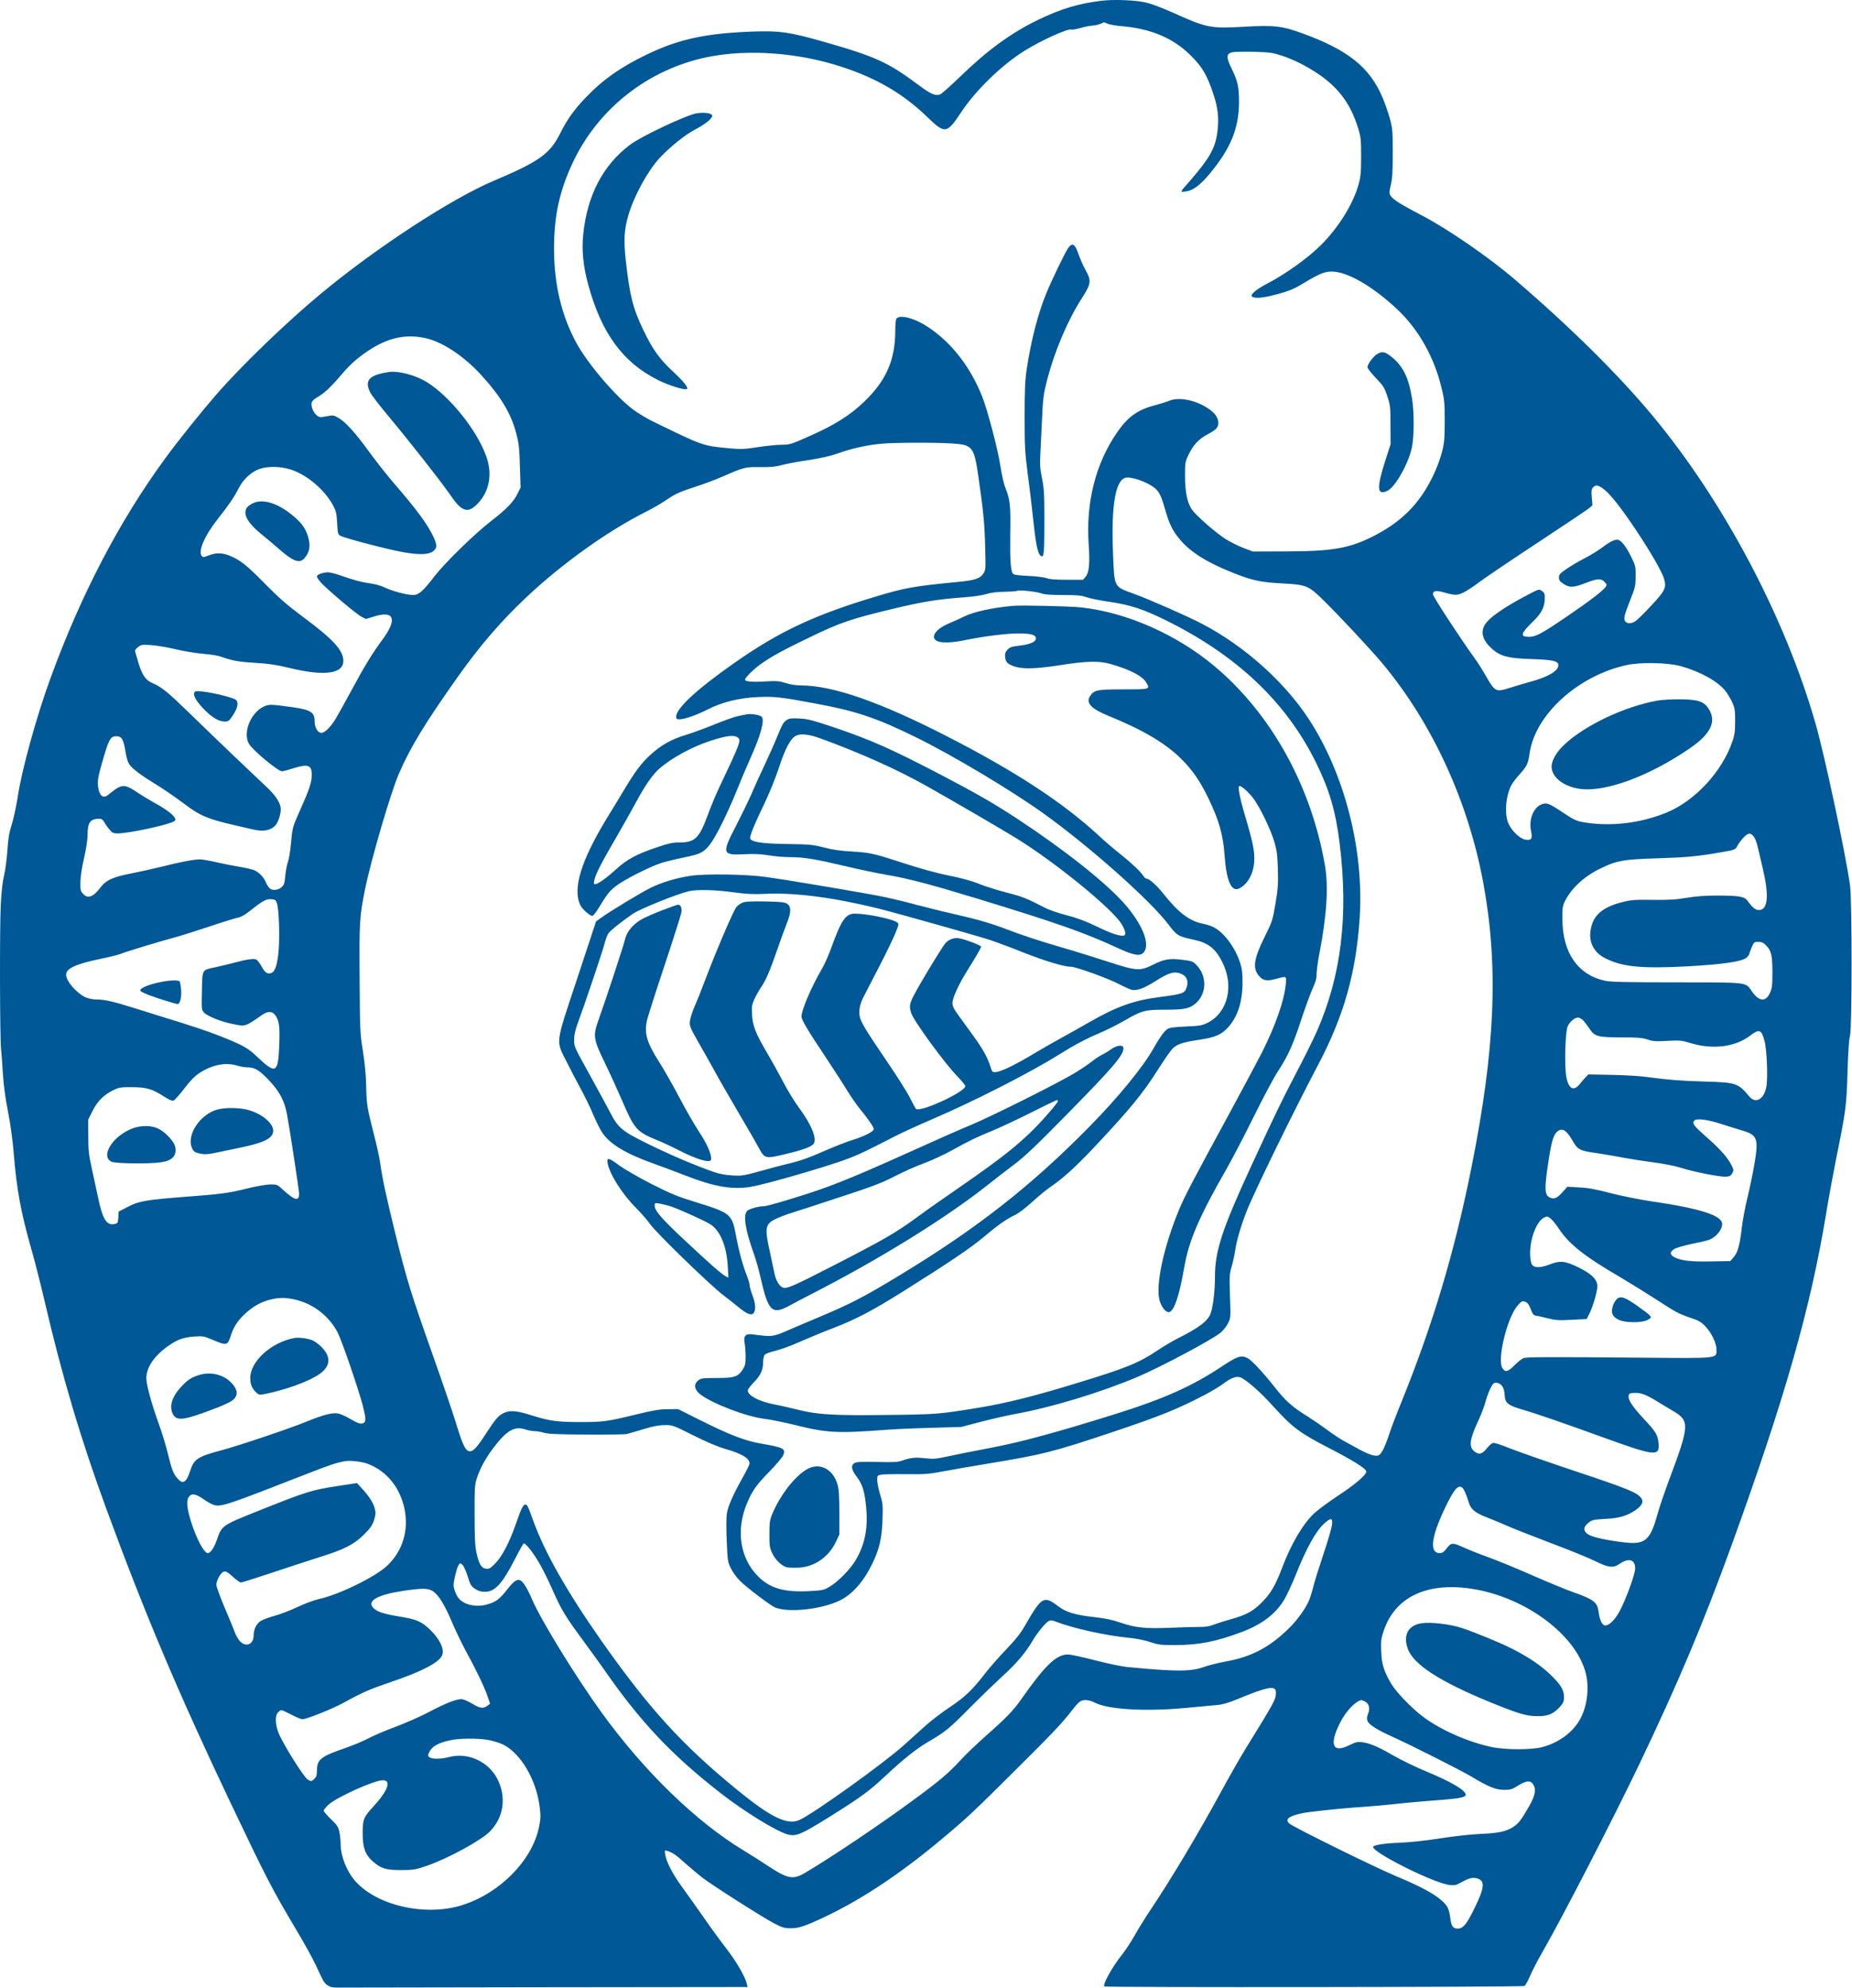 <svg width="2186" height="2346" viewBox="0 0 2186 2346" fill="none" xmlns="http://www.w3.org/2000/svg">
<path d="M1299.4 0.978C1272.46 4.312 1252.2 10.445 1225.4 23.378C1192.86 39.112 1165 59.645 1132.06 91.645C1121.53 101.778 1111.53 110.712 1109.66 111.378C1104.33 113.512 1098.46 110.978 1084.73 100.712C1047.66 73.112 1034.2 66.978 970.732 48.845C931.531 37.778 920.465 36.178 888.865 37.245C833.398 39.245 801.665 46.045 764.065 64.045C732.598 79.112 711.265 94.178 690.732 115.778C677.398 129.778 669.131 141.378 660.865 158.045C648.998 181.645 636.065 190.845 582.731 213.378C532.865 234.445 444.732 291.912 379.398 346.045C338.465 379.912 286.331 430.178 255.398 465.512C237.798 485.778 209.798 520.578 194.598 541.512C140.865 614.978 95.798 701.378 59.931 799.378C43.132 845.112 25.398 909.378 20.732 941.512C19.131 951.778 16.065 965.912 13.931 972.845C10.732 982.845 9.665 989.378 8.731 1003.51C8.065 1013.38 6.331 1026.58 4.865 1032.84C2.998 1040.58 1.665 1051.91 0.865 1068.84C-0.469 1095.65 -0.202 1224.18 1.265 1238.18C1.798 1242.98 2.731 1255.78 3.398 1266.84C4.198 1279.91 6.198 1295.51 9.398 1311.51C12.332 1326.58 14.998 1345.78 16.198 1360.84C19.665 1403.91 24.465 1430.18 37.532 1476.04C41.532 1490.04 48.065 1515.91 52.198 1533.51C72.865 1622.71 95.132 1697.78 125.265 1779.91C170.598 1903.51 210.731 1998.45 272.465 2128.18C314.465 2216.45 321.132 2229.38 349.798 2277.51C358.998 2292.85 369.398 2311.78 372.998 2319.51C382.065 2339.25 382.332 2339.65 386.465 2342.71C389.398 2344.85 392.198 2345.51 398.465 2345.51C402.998 2345.51 513.798 2345.38 644.598 2345.11L882.331 2344.85L881.531 2341.11C879.665 2332.98 869.531 2315.38 858.865 2301.51C852.732 2293.38 844.065 2281.91 839.798 2275.78C818.598 2245.65 811.265 2235.25 803.665 2224.85C793.931 2211.38 786.598 2197.11 785.265 2188.98C784.331 2183.38 784.465 2183.25 787.531 2184.18C793.798 2186.18 797.665 2188.71 809.131 2199.11C815.665 2204.85 824.598 2212.31 829.131 2215.91C840.865 2224.85 900.598 2262.98 913.798 2269.78C923.398 2274.85 925.932 2275.51 933.398 2275.51C943.131 2275.51 950.198 2273.11 974.198 2261.78C1017.53 2241.25 1063.8 2210.45 1112.2 2169.78C1141.53 2145.25 1149.13 2138.05 1197.13 2090.31C1242.6 2045.25 1254.46 2032.58 1265.13 2018.58C1268.6 2014.05 1272.73 2009.38 1274.46 2008.18C1278.6 2005.25 1285.26 2005.65 1292.46 2009.38C1308.2 2017.38 1351.93 2019.91 1398.06 2015.65C1414.6 2014.18 1432.06 2012.58 1437 2012.05C1443.13 2011.51 1450.33 2009.38 1460.33 2005.25C1497 1990.05 1506.06 1988.58 1506.06 1997.38C1506.06 2005.38 1504.73 2007.78 1470.33 2063.51C1463.53 2074.58 1450.73 2096.98 1441.93 2113.25C1413.8 2164.85 1383.26 2216.05 1358.2 2253.51C1351.8 2262.98 1343.26 2276.85 1339.13 2284.31C1335 2291.65 1328.46 2301.51 1324.73 2306.18C1313 2320.85 1301.26 2341.78 1303.53 2344.18C1304.86 2345.51 1796.73 2344.98 1799.26 2343.65C1800.6 2342.85 1803.53 2337.65 1805.93 2331.91C1808.33 2326.18 1815.26 2312.85 1821.4 2302.18C1844.6 2261.78 1903.13 2148.18 1934.2 2083.51C1980.6 1986.45 2010.06 1916.71 2043.93 1823.38C2106.86 1649.65 2137 1544.04 2155.4 1432.58C2158.33 1414.45 2163.8 1384.85 2167.4 1366.84C2178.73 1310.98 2179.53 1305.24 2180.73 1264.84C2181.4 1241.51 2182.46 1226.05 2183.67 1222.18C2186.06 1213.78 2186.2 1063.38 2183.67 1044.84C2178.86 1009.38 2153.67 890.845 2142.73 853.112C2106.73 727.912 2034.33 591.245 1950.6 490.578C1910.06 441.912 1854.46 386.845 1788.73 330.445C1758.46 304.312 1709.13 270.312 1678.2 254.178C1653.4 241.245 1644.46 235.645 1641.4 230.978C1639.66 228.312 1639.66 226.845 1641.66 218.045C1643.53 210.312 1643.93 202.045 1643.93 180.178C1643.93 154.045 1643.66 151.378 1640.33 139.245C1638.33 132.178 1634.46 121.112 1631.66 114.578C1616.46 79.112 1590.6 58.578 1536.6 39.112C1513.13 30.578 1503.53 29.512 1467.13 31.645C1428.46 33.778 1424.2 32.845 1384.2 14.845C1373.26 9.912 1359.66 4.712 1354.2 3.378C1342.33 0.178 1314.73 -1.022 1299.4 0.978ZM1307.53 28.045C1310.06 29.112 1317.13 30.311 1323.4 30.845C1358.73 33.778 1385.13 44.978 1406.06 66.045C1419.26 79.245 1424.73 88.712 1432.06 110.578C1437.8 127.512 1439.13 140.845 1436.73 157.112C1434.2 174.978 1427.53 186.845 1405.66 212.178C1391.8 228.045 1392.46 226.712 1399.66 225.912C1407.93 224.978 1416.73 218.445 1427.8 205.112C1452.73 174.978 1462.2 151.912 1462.46 120.845C1462.46 102.578 1461 95.778 1453.93 81.378C1447.26 67.912 1447.26 63.512 1454.06 61.778C1456.6 61.112 1468.33 60.845 1480.06 61.112C1499.66 61.778 1502.46 62.178 1514.06 66.045C1527.8 70.712 1541.53 77.645 1555.4 86.845C1580.06 103.512 1594.2 122.578 1603 151.112C1606.33 161.912 1606.6 164.712 1606.6 184.845C1606.6 203.245 1606.06 208.578 1603.66 217.378C1597.26 240.712 1579.93 268.578 1558.86 289.512C1543.93 304.445 1516.46 324.045 1495.93 334.578C1482.33 341.645 1474.86 348.178 1478.06 350.178C1481.4 352.312 1490.6 351.645 1503.8 348.178C1520.06 344.045 1527.66 340.978 1538.46 334.312C1556.73 323.245 1563.4 320.445 1572.06 320.445C1590.2 320.578 1620.06 337.645 1649 364.845C1674.2 388.312 1693.13 421.778 1701.66 458.445C1705 471.912 1705.26 476.045 1705.26 497.512C1705.13 519.112 1704.86 522.845 1701.66 534.845C1699.66 542.445 1695 554.578 1690.73 563.112C1674.86 595.378 1653.66 616.312 1620.06 633.245C1592.2 647.245 1572.06 650.578 1517.4 650.712L1478.73 650.845L1467.26 646.445C1460.86 644.045 1451.26 639.112 1445.66 635.512C1433.4 627.378 1411.13 607.778 1406.73 601.112C1401.26 592.845 1398.86 580.712 1398.73 562.178C1398.73 546.178 1398.86 545.112 1402.86 536.712C1408.33 525.245 1414.73 518.312 1424.86 512.845C1435.4 507.245 1438.06 504.578 1438.06 499.112C1438.06 492.978 1434.06 487.378 1425.93 481.912C1410.46 471.778 1390.86 468.045 1379.4 473.245C1376.73 474.312 1369.66 476.578 1363.53 478.178C1343 483.378 1331.26 491.778 1318.33 510.578C1293.26 547.112 1281.66 592.578 1285 642.178C1286.6 665.112 1285.53 675.778 1281.4 680.578L1278.33 684.178H1259.13C1245.93 684.178 1238.6 683.645 1235.4 682.312C1232.73 681.245 1223.26 680.045 1213.66 679.645C1200.86 678.978 1196.33 678.312 1195.4 676.845C1192.86 672.845 1192.06 660.312 1192.46 629.912C1193 596.312 1192.2 589.245 1186.73 575.778C1185 571.645 1182.33 560.045 1180.86 550.178C1177.93 530.578 1165.66 484.045 1159.4 468.178C1145.4 432.978 1123.4 404.578 1095.8 386.178C1080.33 375.778 1063.13 370.978 1058.33 375.778C1057.26 376.845 1056.73 382.178 1056.73 390.712C1056.6 424.978 1045.93 449.112 1020.2 473.912C1002.73 490.712 984.065 502.312 950.865 516.712C933.932 524.178 931.531 524.845 922.865 524.845C917.665 524.845 904.998 526.045 894.732 527.645C878.065 530.178 874.465 530.312 860.198 528.978C829.265 526.045 830.065 526.312 771.531 497.778C763.931 494.178 753.131 487.645 747.398 483.378C726.198 467.378 693.798 429.378 680.331 404.712C662.598 372.045 653.931 335.245 653.931 292.845C654.065 254.178 660.465 225.112 676.198 191.645C706.198 128.045 764.865 82.045 834.331 67.512C881.932 57.645 941.932 61.912 993.398 78.845C1035 92.445 1065.93 110.578 1094.2 137.778C1115.53 158.445 1117.4 158.178 1134.6 132.312C1152.2 105.912 1182.73 76.445 1209.53 59.778C1229.26 47.512 1260.33 33.512 1264.6 34.845C1265.8 35.245 1271 34.312 1276.06 32.845C1281.26 31.378 1287.53 30.178 1290.06 30.178C1293.66 30.045 1299.8 28.178 1302.86 26.311C1303 26.178 1305.13 26.978 1307.53 28.045ZM501.398 398.845C521.398 402.978 546.731 419.512 567.265 441.778C590.998 467.645 603.398 488.045 609.531 512.178C612.465 523.378 613.131 529.645 613.665 550.445L614.465 575.378L610.732 582.845C606.198 592.178 597.398 601.245 579.398 615.112C560.198 629.912 525.265 664.045 512.732 680.178C499.265 697.778 494.198 702.178 487.531 702.178C480.465 702.178 462.732 697.512 454.332 693.378C450.598 691.512 443.398 689.378 438.465 688.712C426.998 687.112 416.865 684.445 402.465 679.245C395.931 676.978 388.998 675.245 386.732 675.378C380.465 675.645 374.065 678.178 374.065 680.178C374.065 681.245 376.065 684.312 378.465 687.112C384.998 694.578 420.732 724.845 426.598 727.778L431.931 730.445L441.531 727.512C465.398 720.045 469.265 730.712 451.398 754.845C439.398 771.112 430.332 785.912 415.398 813.645C407.931 827.512 399.398 842.845 396.465 847.778C390.598 857.645 383.398 864.845 379.398 864.845C375.132 864.845 371.398 858.578 371.398 851.378C371.398 840.578 366.998 837.645 345.398 834.578C319.132 830.978 317.531 830.845 310.865 834.045C295.665 841.512 286.465 864.845 293.798 877.645C297.931 885.112 328.065 910.178 332.865 910.178C334.198 910.178 339.931 908.712 345.665 906.845C363.798 901.112 368.198 902.712 367.931 914.712C367.931 923.245 365.265 931.245 354.732 954.845C344.998 976.845 345.265 975.912 343.398 995.912C342.598 1004.58 340.998 1014.18 339.798 1017.24C338.732 1020.31 337.265 1027.65 336.732 1033.38C335.931 1042.58 335.265 1044.44 332.198 1047.11C327.798 1050.84 320.732 1051.24 317.798 1047.78C316.598 1046.58 314.732 1043.38 313.665 1040.84C311.265 1035.11 305.531 1029.24 299.931 1026.84C297.531 1025.91 290.065 1024.18 283.132 1022.98C276.331 1021.91 264.198 1019.51 256.065 1017.65C248.065 1015.78 238.865 1014.18 235.931 1014.18C228.598 1014.18 212.465 1017.24 189.398 1023.11C179.131 1025.65 163.398 1029.11 154.331 1030.84C133.798 1034.84 125.398 1038.58 119.398 1046.31C110.065 1058.71 103.931 1061.11 97.931 1054.71C95.132 1051.65 94.731 1050.18 94.865 1041.11C94.998 1034.84 96.598 1023.65 99.265 1012.44C101.798 1001.24 103.398 990.445 103.398 984.712C103.398 970.445 106.598 966.312 117.131 966.178C119.931 966.178 121.398 967.245 123.131 970.312C124.331 972.712 127.131 976.578 129.265 978.978C132.331 982.845 133.931 983.512 138.598 983.512C152.198 983.512 199.131 973.378 205.931 968.978C210.331 966.178 200.731 957.378 182.065 947.245C176.598 944.178 168.731 939.512 164.731 936.845C145.931 924.312 144.598 924.312 127.265 938.312C122.598 942.045 118.731 940.045 116.731 933.112C114.598 925.378 115.131 919.378 118.865 905.912C128.331 872.045 129.931 868.845 137.398 868.845C143.665 868.845 145.798 872.445 148.065 886.845C149.531 895.245 150.865 899.778 153.398 902.978C157.265 908.045 168.065 916.045 185.531 926.578C192.065 930.578 204.998 939.378 214.198 946.178C239.265 964.978 242.865 966.312 300.065 979.112C310.598 981.378 317.665 980.312 323.798 975.378C327.531 972.578 331.398 962.045 331.398 954.978C331.398 948.312 326.065 939.645 316.198 930.178C310.998 925.245 293.265 908.312 276.732 892.712C260.331 876.978 235.931 853.645 222.731 840.712C198.331 816.978 190.865 810.845 180.331 806.312C171.931 802.712 168.065 797.245 163.398 782.312C161.265 775.112 159.398 768.578 159.398 767.778C159.398 766.978 160.998 765.112 163.131 763.512C166.331 760.845 167.798 760.578 178.065 761.245C184.331 761.645 197.131 763.778 206.731 766.045C216.198 768.312 230.998 770.845 239.665 771.512C248.198 772.178 257.798 773.778 260.998 774.978C274.065 779.645 280.998 780.978 300.732 782.178C316.865 783.112 325.798 784.445 341.398 788.178C382.998 798.312 405.665 795.245 405.265 779.512C404.865 767.112 393.398 754.578 358.065 728.312C338.732 713.912 328.865 705.245 312.732 688.845C291.132 666.845 283.665 660.978 271.398 655.912C262.331 652.178 254.865 652.045 246.198 655.512C240.465 657.778 239.398 657.778 238.065 656.045C233.531 650.712 241.531 632.045 256.731 612.845C270.465 595.378 276.598 586.445 281.798 576.045C286.998 565.778 296.998 556.445 306.465 553.378C316.598 549.912 331.265 550.312 343.398 554.178C362.331 560.312 383.132 577.912 392.998 596.178C396.732 603.245 397.398 605.778 397.931 617.512C398.732 630.178 398.865 630.845 402.198 632.445C408.732 635.645 460.065 648.978 476.065 651.645C494.732 654.978 505.798 654.578 511.132 650.578C516.065 646.845 516.198 643.378 511.665 633.645C504.332 618.178 492.598 602.178 462.198 566.978C454.865 558.312 442.732 542.845 435.265 532.578C419.665 510.978 407.931 498.045 399.665 493.245C394.065 489.912 393.398 489.778 385.531 491.245C378.198 492.712 376.998 492.578 374.065 490.312C370.065 487.378 366.732 479.378 367.798 475.112C368.331 473.378 370.865 470.845 373.798 469.245C382.332 464.312 389.265 458.045 400.065 445.512C411.665 431.778 418.065 425.778 429.398 417.512C454.598 399.378 476.598 393.645 501.398 398.845ZM1124.33 523.378C1147.8 524.845 1149.8 527.378 1154.73 561.778C1160.73 602.712 1162.2 618.578 1162.86 645.512C1163.53 670.978 1163.53 672.445 1160.86 676.578C1156.86 682.845 1150.86 684.845 1129.53 686.845C1079.53 691.645 1067.66 693.778 1034.86 703.645C961.265 725.645 919.531 745.245 866.065 782.845C822.465 813.378 798.065 836.045 798.065 845.778C798.065 848.312 798.865 848.845 801.931 848.845C808.065 848.845 821.798 844.045 834.732 837.512C851.932 828.578 872.598 823.512 894.865 822.578C914.598 821.778 921.531 822.578 962.998 830.312C1010.73 839.112 1034.73 847.245 1081.4 870.178C1124.73 891.512 1192.86 932.178 1231.26 959.645C1285.53 998.445 1358.06 1062.84 1379.4 1091.24C1388.73 1103.78 1390.86 1105.11 1408.46 1108.84C1425.93 1112.44 1434.73 1119.24 1442.73 1135.38C1457 1163.51 1449.13 1195.24 1425.13 1207.11C1418.46 1210.31 1415.66 1210.71 1399.53 1211.38C1385.13 1212.05 1380.46 1212.71 1377.66 1214.58C1374.2 1216.84 1368.6 1224.58 1361.66 1236.98C1349.13 1259.24 1319.8 1295.11 1286.06 1329.38C1216.73 1399.91 1152.06 1450.45 1060.73 1505.65C1019.13 1530.85 1003.4 1538.98 965.398 1554.85C954.465 1559.51 938.198 1566.31 929.398 1570.18C912.065 1577.65 911.531 1577.78 888.598 1574.71C880.065 1573.51 877.398 1576.31 878.865 1584.71C879.531 1588.04 880.065 1595.38 880.065 1600.98C880.065 1609.65 879.531 1611.78 876.465 1616.45C870.998 1624.85 866.598 1626.18 845.665 1626.18C829.531 1626.18 827.398 1626.45 824.198 1628.98C818.732 1633.24 819.398 1639.51 825.798 1644.85C838.865 1655.65 880.998 1671.91 902.198 1674.31C908.865 1675.11 924.998 1678.31 937.932 1681.51C975.665 1690.98 988.198 1691.65 1044.73 1687.38C1054.6 1686.58 1079 1685.51 1098.73 1684.98L1134.73 1683.91L1158.46 1677.65C1171.53 1674.31 1189.26 1670.31 1197.8 1668.71C1239.93 1661.24 1299.4 1643.24 1342.73 1624.85C1370.33 1613.11 1429.93 1581.38 1440.73 1572.71C1443.66 1570.31 1447.53 1565.38 1449.4 1561.78C1452.73 1555.11 1452.73 1554.85 1451.8 1529.38C1451 1505.78 1451.26 1502.98 1453.8 1494.58C1455.26 1489.65 1457.26 1480.71 1458.06 1474.85C1459.66 1463.78 1465.13 1445.51 1471.4 1429.51C1480.86 1405.65 1526.2 1312.84 1556.06 1256.18C1586.2 1198.98 1600.6 1148.05 1604.86 1083.65C1610.2 1003.51 1587.26 913.645 1545 848.845C1516.2 804.712 1469.13 762.578 1419.4 736.445C1403.26 727.912 1356.33 707.245 1338.73 700.845C1314.46 692.045 1315.4 693.912 1313.8 654.178C1311.26 594.045 1317 563.512 1330.73 563.512C1340.46 563.512 1358.73 571.112 1365 577.778C1369.26 582.312 1371.26 587.112 1375.93 603.512C1380.46 618.978 1384.2 626.445 1392.6 636.578C1405.13 651.645 1425.4 664.312 1457.26 676.712C1478.86 685.245 1488.86 687.245 1515.13 688.578C1541.8 690.045 1544.73 691.245 1561.66 707.912C1580.2 726.045 1618.86 767.378 1632.33 783.645C1690.86 854.045 1733 945.912 1750.73 1041.51C1769 1140.44 1765 1237.11 1736.73 1378.18C1717 1476.85 1691.66 1561.65 1655.13 1652.18C1648.86 1667.51 1642.06 1685.24 1640.06 1691.51C1634.46 1708.58 1630.2 1716.71 1626.6 1717.65C1622.6 1718.71 1615.4 1716.31 1604.73 1710.58C1599.93 1707.91 1592.2 1703.78 1587.4 1701.11C1582.6 1698.58 1573.26 1692.45 1566.73 1687.51C1560.06 1682.58 1549.53 1675.38 1543.4 1671.51C1525.66 1660.58 1517.53 1653.38 1505 1637.51C1490.86 1619.65 1477.53 1605.24 1472.6 1602.71C1464.86 1598.85 1461 1600.04 1440.73 1613.51C1406.86 1635.91 1372.86 1651.11 1316.46 1668.71C1249 1689.78 1206.33 1701.51 1172.06 1708.05C1146.86 1712.85 1128.33 1716.58 1114.73 1719.51C1104.6 1721.65 1101 1721.91 1091.53 1720.85C1080.2 1719.51 1074.6 1720.18 1063.93 1723.91C1059.8 1725.38 1053.4 1725.78 1035.26 1725.24C1017.26 1724.85 1011.26 1725.11 1008.73 1726.45C1004.06 1729.11 1004.73 1734.18 1011.13 1742.58C1018.06 1751.65 1020.46 1759.51 1022.33 1778.45C1024.73 1803.24 1021 1822.45 1009.93 1841.25C1003.66 1851.78 989.398 1866.45 979.265 1872.45C972.465 1876.45 970.998 1876.85 955.398 1877.65C925.398 1879.25 908.465 1874.31 894.331 1859.78C873.398 1838.45 868.465 1805.51 881.665 1774.18C887.798 1759.38 892.465 1752.71 907.932 1736.85C916.198 1728.45 923.665 1719.51 924.598 1717.11C927.665 1709.65 924.732 1708.05 897.932 1703.51C879.665 1700.31 861.665 1693.51 827.531 1676.45L800.331 1662.85L788.198 1662.98C778.598 1662.98 770.865 1664.31 750.732 1669.24C716.732 1677.51 711.665 1678.18 685.398 1678.18C658.198 1678.18 648.732 1676.85 629.931 1670.98C610.198 1664.71 602.598 1663.91 595.131 1667.24C588.465 1670.18 584.865 1674.31 572.465 1693.51C562.331 1708.98 558.198 1713.24 553.931 1712.58C549.398 1711.91 545.932 1704.85 538.065 1678.85C534.198 1666.31 521.932 1630.31 510.732 1598.85C484.865 1525.65 480.332 1511.24 466.732 1456.18C455.398 1410.04 451.398 1391.24 448.732 1372.18C447.931 1366.31 444.598 1351.24 441.398 1338.84C433.132 1306.58 432.732 1303.65 432.198 1281.38C431.931 1268.31 430.598 1254.31 428.332 1240.18C424.998 1219.65 424.865 1216.58 424.465 1154.84C424.065 1086.84 424.332 1082.05 430.865 1049.51C437.931 1014.84 460.998 935.778 470.865 912.978C484.198 882.045 502.065 852.712 540.865 798.045C566.732 761.645 591.265 733.112 621.398 704.712C663.665 664.978 716.998 626.845 761.931 604.178C769.798 600.312 780.198 594.312 784.998 590.978C797.398 582.578 801.798 580.578 821.131 574.312C830.465 571.378 844.865 565.912 853.131 562.312C878.465 551.245 879.531 550.978 897.398 551.245C909.665 551.378 915.531 550.845 922.865 548.845C927.932 547.378 942.065 544.712 954.198 542.978C969.531 540.578 979.798 538.312 988.865 535.112C1004.06 529.512 1024.2 524.978 1040.33 523.645C1055.53 522.178 1105.13 522.045 1124.33 523.378ZM1893 577.245C1900.73 583.112 1913.4 599.245 1930.33 624.445C1948.06 650.978 1961.53 674.312 1964.06 682.712C1967.26 693.378 1965.53 697.112 1948.73 714.978C1940.73 723.645 1932.46 731.645 1930.46 732.978C1925.53 736.312 1919.93 736.178 1918.06 732.845C1916.33 729.512 1917.13 726.312 1924.46 707.512C1930.06 693.378 1930.6 691.245 1930.6 680.045C1930.73 668.445 1930.46 667.512 1925.13 656.578C1918.73 643.778 1913 636.845 1908.73 636.845C1905 636.845 1899 640.045 1890.06 646.845C1886.06 649.912 1877.26 655.245 1870.6 658.712C1863.93 662.045 1854.33 667.778 1849.26 671.245C1841.4 676.578 1840.06 678.178 1840.06 681.512C1840.06 684.445 1841.13 686.178 1844.6 688.445C1852.33 693.778 1856.73 693.645 1870.73 688.312C1885.66 682.578 1889.8 682.312 1893.93 686.712C1896.73 689.645 1896.86 690.178 1895 692.845C1891.8 697.378 1876.46 709.112 1850.86 726.578C1819.4 748.045 1812.86 751.512 1804.73 751.512C1793.8 751.512 1794.86 747.645 1809.4 733.512C1819.8 723.378 1823.4 716.178 1823.4 705.245C1823.4 700.578 1822.73 699.112 1819.93 697.378C1816.73 695.112 1816.33 695.245 1807.66 699.645C1775.53 716.178 1756.73 729.245 1752.06 738.312C1747.4 747.245 1750.6 756.445 1761.66 766.178C1771.26 774.578 1780.73 776.978 1808.06 777.778C1833 778.578 1839.4 780.045 1839.4 784.978C1839.4 791.912 1827.13 798.978 1804.86 804.978C1799.26 806.445 1789.26 809.512 1782.46 811.645C1765.4 816.978 1764.73 816.712 1753.53 797.112C1750.06 790.978 1744.2 781.645 1740.33 776.445C1721.93 750.845 1691.4 703.912 1691.4 701.378C1691.4 697.245 1694.86 696.445 1703.4 698.845C1717.4 702.845 1720.06 702.845 1727.66 699.112C1731.53 697.112 1740.2 691.512 1746.73 686.445C1753.4 681.512 1783.93 660.845 1814.73 640.578C1845.53 620.312 1872.73 602.045 1875.26 600.045L1879.66 596.312L1878.86 586.978C1878.2 579.378 1878.46 577.378 1880.2 575.378C1883.4 571.778 1886.33 572.178 1893 577.245ZM1228.6 700.045C1232.86 701.645 1239.66 702.178 1254.73 702.178C1271.53 702.178 1276.33 702.578 1282.73 704.845C1287 706.312 1298.86 708.712 1309.26 710.178C1333.4 713.645 1349.13 718.712 1375.13 731.512C1459.53 772.978 1518.06 828.312 1553.4 900.045C1569.13 932.045 1576.6 957.245 1581.26 995.512C1591.8 1080.31 1583.13 1151.65 1554.46 1216.84C1550.46 1226.05 1539.13 1248.84 1529.26 1267.51C1512.33 1300.05 1505.4 1314.31 1477.13 1375.51C1442.6 1450.31 1434.06 1476.18 1434.06 1506.71C1434.06 1522.85 1432.06 1540.45 1429.26 1549.11C1426.06 1558.85 1416.06 1566.45 1388.73 1580.18C1383.26 1582.98 1373.66 1588.71 1367.4 1592.85C1344.73 1608.18 1329.93 1614.31 1271.13 1632.18C1221.13 1647.51 1189.13 1655.51 1157.4 1660.85C1108.33 1668.98 1106.06 1669.11 1046.73 1669.78C983.265 1670.58 964.198 1669.38 941.531 1663.51C933.398 1661.51 921.398 1658.71 914.732 1657.51C895.665 1654.05 880.865 1645.91 882.865 1639.91C883.398 1638.58 886.598 1634.45 890.198 1630.85C897.798 1622.98 900.732 1616.58 900.732 1607.78C900.732 1604.31 901.531 1600.31 902.465 1598.98C903.531 1597.51 908.598 1595.65 915.265 1594.04C921.398 1592.58 934.598 1587.78 944.598 1583.24C954.598 1578.85 971.932 1571.65 983.131 1567.38C1009.93 1557.11 1029.4 1546.98 1066.73 1523.51C1119.66 1490.31 1146.2 1472.45 1161.26 1459.65C1177.53 1445.91 1187.26 1438.98 1198.06 1433.78C1202.33 1431.78 1211.13 1425.11 1218.73 1418.04C1226.06 1411.38 1235.66 1403.51 1240.06 1400.58C1254.73 1390.58 1269.53 1377.11 1290.2 1355.24C1333 1309.91 1349 1290.44 1366.73 1262.31C1373.4 1251.91 1380.86 1240.98 1383.4 1238.18C1388.86 1232.31 1395.53 1229.91 1416.6 1226.84C1434.2 1224.18 1441.93 1220.84 1449.4 1212.58C1460.86 1199.78 1466.46 1182.71 1466.6 1160.18C1466.73 1148.58 1466.06 1143.65 1463.8 1136.18C1460.06 1124.58 1452.86 1112.31 1444.6 1103.65C1437.13 1095.78 1431 1092.44 1420.06 1090.18C1403.8 1086.84 1391 1077.11 1373.26 1054.71C1365.13 1044.58 1356.46 1036.84 1353.13 1036.84C1352.33 1036.84 1350.86 1035.51 1349.66 1033.78C1346.06 1028.31 1336.2 1018.98 1322.73 1008.18C1315.4 1002.44 1303.66 992.445 1296.73 985.912C1254.6 946.978 1197.93 909.912 1117.4 868.712C1038.2 828.178 982.998 808.978 945.398 808.845C939.665 808.845 932.732 807.778 927.398 806.045C919.798 803.645 916.732 803.378 903.131 804.178C887.398 805.112 879.398 804.312 879.398 802.045C879.398 799.778 889.265 789.912 897.265 784.178C910.732 774.578 923.932 767.378 956.065 751.912C991.531 734.712 1005.4 730.045 1054.06 718.445C1089.4 709.912 1107.4 707.112 1138.46 704.845C1149.4 704.045 1159.93 702.445 1164.46 700.978C1169.66 699.378 1176.6 698.445 1186.06 698.312C1193.66 698.178 1200.33 697.645 1200.73 697.245C1201.93 695.912 1222.73 698.045 1228.6 700.045ZM1983.66 786.045C2006.46 792.312 2027.53 803.912 2036.6 815.378C2038.86 818.312 2042.46 824.178 2044.46 828.445C2047.66 835.378 2048.06 837.645 2048.06 850.845C2048.06 862.712 2047.53 867.245 2044.86 874.845C2032.73 910.578 2000.73 945.112 1967 958.978C1935.4 971.778 1900.6 975.778 1868.2 970.178C1860.46 968.712 1857.13 967.112 1844.73 958.845C1827.8 947.512 1825 946.578 1818.33 949.778C1809.4 954.178 1804.46 967.778 1807.13 980.445C1809.13 990.045 1807.66 992.178 1800.06 990.712C1793.66 989.512 1784.33 980.445 1780.46 971.778C1775.66 960.978 1777.13 940.045 1783.66 927.112C1785 924.312 1789.13 918.845 1792.73 914.845C1802.46 904.045 1803.66 901.778 1805.53 888.445C1812.33 842.978 1862.86 797.245 1920.06 784.845C1936.33 781.245 1968.33 781.912 1983.66 786.045ZM2070.2 987.512C2071.67 989.378 2073.67 994.712 2074.73 999.512C2075.8 1004.31 2078.6 1016.31 2081 1026.18C2088.06 1056.44 2086.73 1072.98 2077 1073.91C2072.46 1074.31 2068.86 1071.51 2062.73 1063.11C2059 1057.91 2053.26 1056.98 2027.8 1056.84C2012.2 1056.84 2002.06 1057.65 1990.6 1059.51C1978.06 1061.65 1969.93 1062.18 1950.73 1061.91C1929.66 1061.65 1925.26 1061.91 1914.86 1064.58C1894.06 1069.78 1882.73 1078.31 1878.86 1091.65C1873.53 1109.24 1879.66 1123.65 1895.8 1131.38C1915.66 1141.11 1938.73 1143.24 1992.73 1140.31C2035 1137.91 2056.46 1134.71 2061.8 1129.91C2063.4 1128.31 2064.73 1126.58 2064.73 1125.91C2064.73 1125.24 2066.06 1121.65 2067.53 1118.05C2070.2 1111.91 2070.6 1111.51 2075.4 1111.51C2079.26 1111.51 2081.53 1112.44 2084.46 1115.51C2090.73 1121.78 2092.06 1127.38 2092.06 1147.51C2092.06 1163.11 2091.67 1166.31 2089.13 1171.78C2084.2 1182.58 2076.33 1182.05 2068.06 1170.18C2059.93 1158.71 2065.53 1159.38 1979.13 1159.24C1918.86 1159.24 1901 1158.84 1894.33 1157.38C1862.33 1150.31 1844.33 1124.31 1844.2 1084.84C1844.06 1071.24 1844.46 1068.84 1847.26 1063.24C1855 1048.05 1869.53 1034.58 1888.06 1025.38C1908.06 1015.51 1915.93 1014.04 1957.4 1012.84C1991.13 1011.78 2003.93 1010.58 2033 1005.51C2047.93 1002.84 2048.46 1002.71 2050.86 997.912C2051.93 995.778 2055 991.645 2057.67 988.712C2063.13 982.712 2066.46 982.312 2070.2 987.512ZM326.998 1066.44C329.265 1073.38 330.331 1104.98 328.865 1122.05C327.265 1139.24 324.598 1147.11 319.665 1148.44C315.132 1149.51 312.732 1147.78 308.598 1140.18C306.598 1136.71 303.931 1133.24 302.732 1132.44C299.798 1130.84 291.265 1132.05 276.065 1136.18C269.531 1137.91 259.531 1140.31 253.931 1141.51C238.065 1144.84 238.865 1143.51 238.331 1169.51C237.798 1190.98 237.931 1191.91 240.865 1194.98C244.731 1199.11 260.198 1205.38 272.998 1208.05C290.065 1211.65 288.598 1212.05 309.265 1197.78C315.931 1193.11 320.998 1193.11 324.598 1197.65C329.398 1203.78 330.465 1210.71 329.665 1232.18C328.331 1266.84 325.931 1268.31 303.398 1246.98C295.798 1239.65 290.598 1236.18 281.398 1231.78C264.331 1223.91 242.065 1215.65 213.798 1206.84C200.465 1202.71 177.131 1195.51 162.065 1190.71C132.465 1181.51 124.065 1179.51 113.531 1179.51C109.798 1179.51 104.198 1178.31 101.131 1176.98C90.198 1171.91 78.065 1157.91 78.065 1150.18C78.065 1142.84 89.265 1137.65 118.731 1131.51C129.398 1129.38 140.331 1126.58 142.865 1125.51C148.998 1122.98 186.731 1111.51 204.065 1106.84C211.398 1104.98 230.598 1098.84 246.731 1093.51C262.865 1088.05 278.331 1083.38 281.132 1082.84C284.198 1082.31 289.132 1079.65 294.465 1075.38C309.798 1063.11 314.198 1060.71 320.065 1061.11C324.865 1061.51 325.531 1061.91 326.998 1066.44ZM1869 1204.44C1870.86 1206.58 1874.06 1210.71 1876.06 1213.78C1882.06 1223.11 1885.8 1224.18 1913.4 1224.18C1933.26 1224.18 1938.6 1224.71 1944.6 1226.71C1950.86 1228.84 1954.2 1229.11 1968.06 1228.31C1983 1227.51 1985.13 1227.78 1995.53 1230.98C2021.66 1238.84 2048.06 1235.65 2065.93 1222.05C2076.6 1213.91 2079.13 1214.84 2082.73 1228.31C2085.53 1238.71 2086.86 1272.31 2084.86 1282.71C2082.2 1297.24 2072.33 1302.84 2064.86 1294.05C2051.4 1278.05 2049.53 1277.38 2011.4 1276.31C1983.53 1275.51 1970.2 1274.44 1944.06 1270.98C1936.06 1269.78 1917.13 1268.71 1902.06 1268.44L1874.73 1267.91L1871.4 1271.51C1869.53 1273.38 1866.6 1276.84 1864.73 1279.24C1857.4 1288.31 1851.26 1284.98 1848.73 1270.31C1846.46 1257.78 1847.53 1217.78 1850.33 1211.38C1852.73 1205.78 1858.6 1200.84 1862.6 1200.84C1864.2 1200.84 1867.13 1202.44 1869 1204.44ZM279.931 1257.51C283.531 1258.58 288.331 1259.51 290.598 1259.51C300.598 1259.51 305.132 1262.05 316.598 1273.91C329.665 1287.51 335.665 1298.58 338.732 1314.84C342.198 1333.51 352.732 1402.98 352.998 1408.04C353.398 1417.91 348.331 1416.98 334.732 1404.71C327.265 1397.78 326.998 1397.65 318.998 1397.78C314.331 1397.78 302.331 1399.91 291.398 1402.58C270.198 1407.91 261.265 1409.11 220.731 1412.18C172.331 1415.91 164.465 1417.24 151.398 1423.91L140.065 1429.78L139.665 1436.58C139.265 1442.71 138.865 1443.65 135.798 1444.31C125.931 1446.85 121.131 1439.24 115.531 1412.18C113.398 1401.91 109.931 1386.04 107.931 1376.85C104.865 1362.98 104.198 1356.84 104.198 1340.84L104.065 1321.38L109.131 1311.24C114.865 1299.51 122.731 1291.78 134.065 1286.31C140.598 1283.24 142.865 1282.84 156.065 1282.98C172.865 1282.98 179.931 1285.11 194.065 1294.31C199.265 1297.65 203.265 1299.38 204.731 1298.84C206.065 1298.44 211.798 1292.05 217.531 1284.58C224.998 1274.84 229.931 1269.78 235.798 1266.05C250.598 1256.44 266.331 1253.38 279.931 1257.51ZM2032.2 1326.58C2040.2 1329.11 2051.13 1332.58 2056.6 1334.18C2074.33 1339.38 2075.93 1343.65 2070.86 1373.51C2069 1384.58 2065.26 1402.18 2062.73 1412.85C2060.06 1423.51 2057 1439.65 2055.93 1448.85C2053.53 1469.51 2051.13 1478.31 2046.06 1483.91L2042.33 1488.18L2019.8 1488.58C1996.2 1489.11 1985 1487.78 1976.86 1483.91C1970.73 1480.85 1970.6 1477.24 1976.33 1473.91C1978.6 1472.45 1987.66 1469.91 1996.33 1468.04C2005 1466.31 2014.06 1464.18 2016.46 1463.38C2025.13 1460.58 2032.73 1451.65 2032.73 1444.31C2032.73 1434.31 2006.2 1425.91 1948.06 1417.51C1934.86 1415.51 1913.53 1411.24 1900.73 1407.91C1883.26 1403.38 1873.93 1401.65 1863.66 1401.24L1850.06 1400.45L1843.8 1407.38C1837.53 1414.31 1833.93 1415.65 1828.73 1412.85C1823.4 1410.04 1823 1402.71 1826.73 1377.11C1830.73 1349.24 1833.13 1340.31 1837.4 1336.04C1843.13 1330.31 1848.6 1333.11 1855.4 1344.84C1862.2 1356.84 1863.93 1357.91 1884.86 1360.84C1894.73 1362.31 1908.73 1364.71 1916.06 1366.18C1923.4 1367.51 1938.86 1370.04 1950.46 1371.51C1962.73 1373.11 1976.6 1375.78 1983.8 1378.04C1999.8 1383.11 2030.6 1389.11 2037.4 1388.58C2041.53 1388.31 2043.13 1387.38 2044.6 1384.58C2046.46 1381.38 2046.46 1380.58 2044.2 1375.91C2039.93 1366.98 2031.13 1356.71 2015.8 1343.24C1999.13 1328.58 1997 1325.78 1999.66 1322.58C2002.2 1319.38 2015.13 1320.98 2032.2 1326.58ZM1830.6 1438.31C1832.6 1439.91 1836.86 1445.24 1840.2 1450.31C1852.06 1468.18 1870.46 1482.85 1912.73 1507.38C1925.53 1514.98 1945.93 1527.65 1958.06 1535.51C1976.33 1547.51 1982.33 1550.71 1993.4 1554.45C2004.46 1558.04 2007.66 1559.78 2012.33 1564.58C2020.06 1572.45 2026.06 1584.85 2026.06 1592.85C2026.06 1603.38 2029.66 1602.98 1936.73 1602.18C1826.06 1601.24 1803.4 1601.38 1798.73 1602.58C1796.6 1603.24 1791.66 1606.98 1787.8 1610.98C1779.93 1618.98 1776.73 1619.78 1773.4 1614.58C1766.86 1604.58 1779 1554.45 1791.4 1540.58C1795.93 1535.38 1796.73 1534.98 1800.2 1536.18C1803.13 1537.24 1804.6 1539.24 1806.73 1544.85C1809 1550.71 1810.2 1552.31 1812.73 1552.58C1814.6 1552.71 1820.86 1554.18 1826.6 1555.65C1835.93 1558.04 1839.26 1558.31 1855 1557.51L1872.86 1556.58L1875.66 1550.98C1880.73 1541.11 1886.33 1520.85 1885.4 1515.91C1884.06 1508.85 1877.8 1502.98 1863.93 1496.04C1847.53 1487.91 1841.53 1487.24 1829.13 1492.18C1817.66 1496.58 1810.2 1496.45 1807.8 1491.51C1806.86 1489.65 1806.06 1484.04 1806.06 1478.98C1806.06 1460.31 1814.46 1439.78 1823.4 1436.45C1826.6 1435.24 1826.86 1435.38 1830.6 1438.31ZM347.665 1533.51C368.998 1538.04 388.198 1552.71 398.465 1572.31C403.531 1582.18 422.198 1636.45 428.065 1658.18C431.931 1672.98 432.198 1677.65 429.265 1679.24C426.065 1680.98 422.732 1679.91 412.465 1673.91C407.531 1670.98 401.132 1668.31 398.332 1667.91C391.531 1666.98 380.198 1670.05 361.798 1677.65C342.732 1685.51 280.998 1706.31 260.731 1711.65C233.665 1718.85 228.998 1721.78 224.598 1735.38C219.931 1749.78 215.798 1752.18 209.265 1744.45C204.331 1738.58 202.731 1734.18 198.065 1715.11C195.931 1706.18 191.131 1690.45 187.398 1680.18C179.131 1657.51 172.731 1634.05 172.731 1626.71C172.731 1613.65 181.798 1600.18 198.598 1588.31C209.531 1580.71 216.465 1578.18 229.265 1577.24C239.665 1576.58 240.598 1576.71 251.665 1581.38C267.131 1588.04 268.731 1587.78 272.198 1576.85C275.798 1565.78 279.931 1559.24 288.865 1550.71C298.198 1542.04 307.265 1536.71 318.065 1533.91C328.865 1531.11 336.198 1530.98 347.665 1533.51ZM1467.4 1627.11C1477.4 1633.78 1489.8 1645.11 1503.4 1660.18C1525.53 1684.58 1534.33 1691.11 1568.46 1708.71C1597 1723.38 1612.73 1733.24 1612.73 1736.58C1612.73 1740.45 1599.93 1751.51 1580.06 1764.58C1568.33 1772.31 1555.4 1781.91 1551.13 1785.91C1537.66 1798.58 1523.66 1822.58 1513 1850.98C1505.26 1871.51 1499.4 1881.25 1488.2 1892.18C1478.46 1901.65 1469.93 1906.18 1452.73 1910.85C1445.8 1912.85 1436.73 1915.65 1432.73 1917.25C1427.53 1919.25 1422.6 1920.05 1416.06 1919.91C1411 1919.91 1395.93 1920.31 1382.73 1920.85C1352.6 1922.18 1340.46 1920.98 1323 1914.98C1312.86 1911.51 1304.73 1909.78 1291.4 1908.31C1269 1905.78 1258.2 1902.58 1248.86 1895.38C1232.06 1882.58 1229.53 1884.05 1209.4 1919.11C1204.6 1927.51 1198.46 1935.25 1187.26 1946.85C1178.86 1955.65 1167.53 1968.58 1162.2 1975.51C1147.26 1994.85 1138.86 2002.71 1120.73 2014.85C1111.53 2020.98 1098.86 2030.71 1092.46 2036.45C1086.2 2042.18 1074.73 2052.45 1067.13 2059.25C1044.06 2080.18 959.665 2140.71 943.531 2147.78C929.398 2154.18 909.798 2144.71 869.798 2111.91C804.865 2058.85 766.065 2016.18 709.531 1935.78C669.398 1878.58 642.998 1832.18 629.531 1794.85C622.732 1776.31 622.331 1775.51 620.065 1775.51C617.398 1775.51 614.998 1780.71 608.598 1799.24C601.398 1819.91 592.598 1836.85 584.598 1844.98C578.998 1850.71 577.398 1851.65 573.798 1851.25C568.331 1850.71 565.398 1845.91 562.465 1832.71C560.731 1824.98 560.198 1815.11 560.198 1788.18C560.065 1758.18 560.331 1752.45 562.465 1745.65C566.065 1733.91 572.865 1721.24 581.931 1709.24C597.798 1688.18 606.998 1682.71 619.531 1686.71C622.998 1687.91 628.198 1688.85 630.998 1688.85C633.798 1688.85 638.865 1689.78 642.331 1690.85C647.131 1692.18 658.865 1692.71 692.331 1692.98C716.331 1693.11 737.931 1692.85 740.065 1692.18C742.331 1691.65 750.998 1689.11 759.398 1686.58C770.198 1683.24 777.531 1681.78 784.198 1681.78C793.531 1681.51 793.931 1681.65 818.198 1693.78C833.531 1701.51 847.398 1707.38 855.398 1709.65C875.665 1715.38 884.732 1720.85 884.732 1727.24C884.732 1728.31 881.131 1735.65 876.732 1743.38C865.398 1763.65 859.398 1777.24 857.932 1786.05C857.265 1790.45 857.131 1804.18 857.798 1818.31C858.732 1841.51 858.998 1843.25 862.598 1850.58C864.598 1854.85 869.398 1861.51 873.265 1865.38C880.865 1873.11 909.665 1894.85 915.131 1897.11C931.131 1903.25 969.131 1899.25 990.732 1888.98C1005.8 1881.78 1019 1866.98 1029.53 1845.51C1037.93 1828.05 1040.86 1815.78 1041.66 1793.51C1042.2 1776.18 1042.06 1774.05 1038.86 1763.65C1037 1757.38 1035.4 1749.78 1035.4 1746.71C1035.4 1741.24 1035.53 1741.11 1040.46 1740.18C1043.13 1739.78 1056.46 1739.51 1070.06 1739.65C1091.8 1739.91 1096.86 1739.51 1112.73 1736.45C1122.6 1734.58 1145.4 1730.58 1163.4 1727.65C1230.06 1716.71 1242.6 1713.65 1313.4 1689.91C1369.53 1671.11 1390.86 1662.45 1423.13 1645.51C1430.6 1641.51 1439.93 1635.91 1443.8 1632.98C1454.86 1624.58 1461.26 1622.98 1467.4 1627.11ZM1773.13 1635.78C1774.73 1638.05 1775.8 1641.78 1776.06 1646.31C1776.46 1655.51 1779.66 1658.18 1795 1662.85C1813.8 1668.31 1847.26 1679.91 1894.6 1697.11C1953.26 1718.31 1959.13 1718.98 1957.66 1703.38C1956.73 1693.24 1954.73 1689.78 1939.93 1674.05C1926.73 1659.78 1921.66 1652.05 1922.33 1647.11C1922.6 1644.71 1923.8 1644.05 1928.06 1643.78C1935.8 1643.11 1942.6 1645.51 1955.4 1653.38C1961.66 1657.24 1970.2 1662.45 1974.6 1664.98C1994.6 1676.58 1994.33 1681.91 1970.46 1745.51C1965 1760.18 1958.46 1779.11 1956.2 1787.65C1948.86 1814.18 1943 1820.85 1927.13 1820.85C1917.53 1820.85 1891.93 1816.85 1881.66 1813.65C1869.53 1810.05 1866.73 1803.91 1874.2 1797.65C1879 1793.51 1880.33 1793.24 1896.73 1792.31C1911.26 1791.51 1919.93 1788.98 1929.53 1782.71C1938.2 1776.98 1940.6 1772.31 1937 1767.65C1932.46 1761.38 1920.86 1756.58 1859.53 1736.18C1826.06 1724.98 1791 1712.71 1781.66 1708.98C1771.13 1704.71 1763.66 1702.31 1762.06 1702.85C1760.6 1703.24 1757.26 1706.31 1754.6 1709.65C1749.13 1716.18 1745.66 1716.98 1740.33 1712.85C1733.53 1707.38 1734.46 1698.98 1744.73 1676.98C1748.33 1669.24 1752.2 1658.98 1753.4 1654.31C1755.53 1646.05 1759.4 1636.85 1762.46 1633.11C1764.6 1630.45 1770.2 1631.78 1773.13 1635.78ZM434.198 1727.51C456.465 1735.91 472.332 1755.51 477.531 1780.98C482.598 1806.31 475.132 1830.71 456.732 1847.91C442.865 1860.98 399.931 1881.91 376.598 1886.98C371.132 1888.18 359.798 1892.31 351.398 1896.31C342.998 1900.31 330.865 1904.98 324.465 1906.71C318.065 1908.45 310.865 1911.11 308.465 1912.45C302.998 1915.51 299.398 1922.45 299.398 1929.78C299.398 1940.31 290.732 1944.31 283.531 1937.11C281.531 1935.11 278.732 1930.45 277.398 1926.85C276.065 1923.11 270.598 1909.78 265.131 1897.11C259.798 1884.31 255.398 1872.31 255.398 1870.45C255.398 1864.85 260.598 1855.65 264.198 1854.71C266.731 1854.05 268.865 1855.25 274.865 1860.71C278.865 1864.45 283.265 1867.51 284.331 1867.51C285.398 1867.51 302.331 1862.18 321.931 1855.65C341.398 1849.11 366.465 1840.98 377.398 1837.51C406.198 1828.58 417.931 1822.58 429.531 1810.98C437.265 1803.24 439.531 1800.05 441.531 1793.78C443.531 1787.11 443.665 1785.24 442.332 1780.05C440.465 1773.24 435.931 1766.05 427.132 1756.45L421.398 1750.18L400.065 1753.38C366.598 1758.58 363.265 1759.65 301.531 1784.31C262.732 1799.78 261.531 1800.58 256.198 1816.58C252.865 1826.31 248.465 1832.85 245.265 1832.85C240.865 1832.85 231.798 1815.78 225.531 1795.78C220.731 1780.45 219.798 1771.24 222.598 1766.85C225.931 1761.78 230.865 1762.58 240.731 1769.51C245.398 1772.85 251.131 1775.78 253.531 1776.31C262.465 1777.91 268.865 1775.78 363.398 1738.85C389.398 1728.71 397.265 1726.05 407.398 1724.31C413.398 1723.24 427.531 1724.85 434.198 1727.51ZM1725.53 1755.24C1727.8 1756.71 1730.73 1763.24 1733.26 1771.91C1735.93 1781.11 1741 1785.38 1755.8 1790.98C1761.13 1792.98 1772.6 1797.78 1781.4 1801.65C1790.2 1805.38 1813.66 1814.58 1833.4 1822.05C1853.26 1829.51 1875.4 1838.58 1882.73 1842.18C1898.46 1850.05 1904.06 1850.71 1911.66 1845.51C1922.6 1838.05 1930.06 1840.31 1930.06 1850.98C1930.06 1857.51 1919.66 1886.18 1912.06 1900.71C1906.46 1911.25 1899.66 1918.18 1894.86 1918.18C1891.13 1918.18 1888.2 1912.18 1886.73 1901.25C1885.4 1890.85 1880.6 1887.25 1857.4 1879.11C1850.06 1876.58 1828.73 1867.78 1810.06 1859.65C1791.4 1851.38 1767.66 1841.65 1757.4 1837.91C1747.13 1834.31 1733.53 1828.85 1727.13 1825.91C1714.06 1820.05 1712.86 1820.18 1706.86 1828.18C1704.2 1831.51 1702.2 1832.85 1699.53 1832.85C1686.86 1832.85 1689.13 1813.78 1705.93 1778.85C1715.93 1758.05 1720.86 1752.05 1725.53 1755.24ZM1572.2 1799.78C1571.66 1803.65 1567.13 1819.11 1562.06 1834.18C1557 1849.25 1551.66 1866.31 1550.2 1872.31C1548.73 1878.18 1546.46 1885.38 1545.26 1888.31C1541.4 1897.65 1531.66 1911.38 1522.33 1920.58C1499.26 1943.65 1477.4 1955.25 1446.86 1960.71C1438.2 1962.31 1426.86 1965.11 1421.66 1966.98C1405.8 1972.71 1389.13 1972.85 1332.2 1967.38C1324.2 1966.71 1308.46 1963.38 1292.86 1959.38C1278.46 1955.65 1264.06 1952.45 1260.73 1952.45C1247 1952.31 1233.8 1964.85 1205.53 2005.11C1196.6 2018.05 1186.86 2028.05 1164.86 2047.38C1154.2 2056.85 1140.06 2070.18 1133.66 2077.25C1119.26 2092.85 1109 2101.65 1075.93 2125.78C1038.6 2153.25 980.865 2192.05 950.598 2209.91C935.798 2218.71 929.932 2217.51 904.598 2200.71C897.531 2196.05 885.398 2188.31 877.398 2183.51C821.531 2149.65 760.598 2090.58 710.465 2021.51C680.065 1979.51 638.732 1912.31 628.065 1887.51C622.865 1875.25 617.665 1866.71 614.465 1865.11C610.465 1862.98 606.732 1865.51 598.732 1875.65C589.665 1887.38 584.865 1890.85 573.931 1893.65C561.665 1896.85 548.331 1893.91 541.798 1886.58C538.732 1883.25 535.398 1874.98 535.398 1870.85C535.398 1865.38 539.398 1849.38 541.398 1846.71C543.132 1844.31 543.265 1844.31 545.932 1846.71C547.398 1848.05 550.198 1854.18 552.065 1860.31C555.131 1870.31 556.065 1871.91 560.731 1874.98C564.198 1877.38 567.798 1878.45 571.798 1878.45C584.065 1878.71 592.465 1869.65 607.798 1839.91C612.732 1830.18 617.398 1821.91 618.065 1821.51C620.065 1820.31 629.931 1832.85 637.398 1846.18C641.398 1853.11 648.198 1867.11 652.598 1877.11C662.598 1899.65 667.265 1907.51 687.931 1935.51C696.865 1947.65 707.665 1962.58 712.065 1968.85C754.998 2030.98 792.465 2070.85 850.732 2116.18C878.732 2138.05 916.865 2161.38 929.932 2164.85C939.798 2167.38 945.398 2164.98 979.131 2144.05C1016.73 2120.45 1026.6 2113.25 1045.8 2095.11C1065.26 2076.85 1081.53 2063.78 1094.73 2056.05C1115.4 2044.05 1120.33 2040.05 1143.4 2016.71C1156.2 2003.78 1173.93 1986.71 1182.6 1978.71C1199.8 1963.11 1210.33 1950.58 1218.6 1936.58C1224.06 1927.11 1234.06 1914.98 1238.06 1912.85C1239.93 1911.91 1242.06 1912.05 1245.66 1913.51C1266.86 1921.65 1305.26 1930.18 1333.26 1932.85C1341.66 1933.65 1351.26 1935.65 1357.66 1937.78C1367.13 1940.98 1369.93 1941.38 1387.4 1941.38C1415.13 1941.25 1436.33 1937.11 1466.73 1925.51C1490.6 1916.31 1506.33 1904.05 1516.46 1886.71C1519.26 1881.65 1524.86 1869.65 1528.73 1860.18C1542.2 1826.45 1553 1806.98 1563.13 1797.78C1571.26 1790.58 1573.26 1791.11 1572.2 1799.78ZM1736.73 1874.85C1800.46 1884.45 1861.26 1929.78 1872.06 1975.78C1876.06 1993.11 1873.13 2014.85 1864.6 2029.65C1856.06 2044.58 1839.93 2056.45 1820.73 2061.65C1808.46 2065.11 1776.46 2065.11 1760.73 2061.65C1733.26 2055.78 1702.86 2042.58 1681.66 2027.38C1668.06 2017.65 1648.73 1997.91 1642.2 1987.11C1633.53 1972.31 1630.86 1964.18 1630.33 1948.85C1629.8 1936.31 1630.2 1933.65 1633.26 1924.45C1646.6 1884.71 1684.06 1866.85 1736.73 1874.85ZM511.398 1878.05C517.932 1882.71 524.865 1893.91 532.865 1912.85C537.398 1923.51 544.865 1939.11 549.398 1947.51C562.731 1971.91 570.731 1988.71 574.865 2000.05L578.465 2010.45L575.265 2012.98C570.598 2016.58 566.331 2016.05 557.798 2010.71C553.531 2008.18 548.065 2005.65 545.665 2005.25C539.932 2004.45 527.398 2009.25 506.332 2020.31C497.265 2025.25 479.531 2032.98 466.865 2037.78C454.332 2042.45 439.665 2048.71 434.332 2051.65C429.132 2054.58 416.332 2059.78 406.065 2063.38C378.332 2072.98 374.065 2076.45 374.065 2090.05C374.065 2094.98 373.398 2096.98 370.865 2099.38C367.531 2102.45 367.531 2102.45 363.265 2100.05C358.598 2097.25 334.732 2059.25 328.998 2045.51C324.865 2035.51 324.465 2024.85 327.931 2020.98C329.398 2019.38 331.265 2018.18 332.198 2018.18C333.132 2018.18 338.465 2020.58 344.065 2023.51C349.665 2026.45 355.398 2028.85 356.865 2028.85C361.798 2028.85 392.198 2016.71 405.398 2009.51C427.798 1997.11 436.465 1993.38 463.132 1984.31C499.132 1972.05 518.331 1961.78 521.932 1953.25C524.865 1946.05 518.865 1933.78 506.865 1922.45C497.132 1913.25 491.265 1910.85 470.598 1907.51C452.598 1904.58 444.332 1901.78 440.332 1897.11C433.132 1889.11 445.665 1882.05 474.865 1877.51C498.732 1873.91 505.665 1874.05 511.398 1878.05ZM1610.6 2007.65C1615.8 2010.05 1617.53 2015.65 1614.86 2022.18C1613.4 2026.05 1613.13 2028.31 1614.06 2030.85C1615.66 2035.11 1626.06 2041.78 1643.26 2049.38C1664.6 2058.98 1725.66 2089.78 1737.53 2096.98C1757 2108.71 1765.66 2112.18 1775.4 2112.18C1783.13 2112.18 1785 2111.51 1791.93 2107.11C1801.4 2101.25 1806.46 2100.71 1809.53 2105.51C1813.53 2111.65 1812.2 2118.71 1804.6 2132.05C1795.53 2147.78 1792.46 2151.78 1786.2 2155.91C1778.06 2161.25 1769.13 2163.25 1747.93 2164.18C1736.33 2164.71 1716.06 2166.85 1699.4 2169.51C1681.53 2172.31 1663.66 2174.18 1652.06 2174.58C1634.06 2175.25 1620.73 2177.38 1620.73 2179.51C1620.73 2186.58 1693.13 2222.58 1711 2224.45C1717 2225.11 1718.86 2224.71 1725 2221.25C1734.2 2216.05 1738.6 2215.11 1744.2 2216.85C1753 2219.78 1752.2 2227.91 1740.46 2251.78C1731.26 2270.71 1727 2275.91 1720.6 2275.91C1715.26 2275.91 1713.13 2273.11 1712.06 2264.98C1710.46 2252.58 1709 2249.25 1701.26 2242.45C1692.6 2234.71 1675.26 2225.38 1648.73 2214.45C1622.46 2203.51 1524.73 2155.25 1521.4 2151.65C1519.53 2149.38 1519.13 2148.18 1520.2 2146.45C1522.2 2143.25 1533 2139.91 1546.2 2138.31C1566.46 2135.78 1595.8 2132.98 1610.06 2132.18C1617.8 2131.65 1631.53 2130.45 1640.73 2129.51C1649.93 2128.45 1665.26 2126.98 1674.73 2126.18C1684.33 2125.38 1699 2124.18 1707.53 2123.51C1723.66 2122.18 1730.06 2120.58 1730.06 2118.05C1730.06 2112.71 1713.53 2102.98 1683.13 2090.31C1671.13 2085.38 1653.93 2076.98 1644.86 2071.78C1626.73 2061.25 1616.6 2056.98 1607.4 2055.91C1602.33 2055.38 1599.8 2055.91 1592.86 2059.38C1573.13 2069.38 1568.6 2059.25 1581.53 2033.38C1588.33 2019.65 1599.66 2007.65 1607 2006.18C1607.13 2006.18 1608.73 2006.85 1610.6 2007.65ZM576.865 2053.38C582.331 2054.45 590.065 2056.85 594.065 2058.85C614.865 2069.38 632.998 2100.31 636.998 2132.18C638.331 2142.58 638.198 2146.18 636.331 2155.51C628.598 2194.98 590.331 2234.05 545.665 2248.18C502.598 2261.91 444.998 2248.98 419.265 2219.78C409.132 2208.18 402.065 2190.31 402.065 2175.91C402.065 2172.18 401.398 2165.78 400.598 2161.91C399.265 2155.78 397.931 2153.78 390.598 2146.71C385.931 2142.18 382.065 2137.78 382.065 2136.85C382.065 2135.91 384.465 2132.71 387.531 2129.91C396.865 2121.11 441.531 2100.85 451.798 2100.85C462.465 2100.85 457.798 2113.38 440.198 2132.45C429.132 2144.45 428.065 2147.25 428.065 2163.51C428.065 2180.18 430.998 2188.45 439.665 2196.31C449.398 2204.98 455.265 2206.85 473.398 2206.85C488.332 2206.71 490.332 2206.45 503.531 2201.91C528.998 2193.11 567.665 2172.05 578.331 2161.25C594.465 2144.71 597.931 2121.25 587.398 2099.91C577.131 2079.11 552.598 2067.65 530.598 2073.38C516.198 2077.11 503.932 2075.65 505.531 2070.45C508.332 2061.78 515.798 2056.98 531.531 2053.65C542.465 2051.25 563.931 2051.11 576.865 2053.38Z" fill="#005896"/>
<path d="M822.062 133.779C810.062 135.779 756.862 160.846 743.796 170.712C711.796 194.846 693.262 230.046 688.462 276.179C686.462 295.512 688.329 314.312 694.596 336.979C710.062 393.246 735.262 427.646 776.062 448.179C789.129 454.846 808.996 460.979 810.996 458.979C812.729 457.379 806.196 449.379 794.196 438.312C778.596 423.912 770.462 412.579 759.396 389.512C747.129 364.179 743.129 348.446 738.596 306.846C736.062 283.246 736.729 271.112 741.529 254.579C748.062 231.779 764.596 201.512 778.596 186.446C790.996 173.246 808.596 158.979 820.729 152.712C832.196 146.712 840.729 139.912 840.729 136.579C840.729 133.646 831.262 132.179 822.062 133.779Z" fill="#005896"/>
<path d="M1260.73 292.845C1257.27 297.645 1241.53 330.179 1235 346.179C1225.27 369.645 1216.87 402.179 1211.8 436.179C1209.93 448.712 1209.4 460.712 1209.4 491.512C1209.4 526.845 1209.8 533.645 1213 558.845C1215.13 574.179 1218.2 600.179 1219.93 616.445C1223 645.512 1225.4 655.245 1229.53 656.445C1232.2 657.379 1232.73 651.379 1232.73 614.445C1232.73 582.445 1232.33 576.312 1229.93 564.445C1227.67 553.379 1227.27 548.179 1227.93 536.845C1228.33 529.112 1229.27 510.179 1229.93 494.845C1231.13 469.512 1231.67 465.112 1235.93 448.445C1244.73 414.579 1260.07 378.312 1276.73 352.312C1288.07 334.579 1288.47 331.379 1281.13 318.312C1278.47 313.512 1274.73 304.979 1272.87 299.512C1268.73 287.645 1265.67 285.912 1260.73 292.845Z" fill="#005896"/>
<path d="M1625.4 417.912C1620.73 420.712 1614.06 429.912 1614.06 433.379C1614.06 434.579 1618.46 440.312 1623.93 446.046C1632.86 455.379 1634.2 457.512 1637.53 467.646C1641 478.046 1641.26 480.446 1641.26 501.512L1641.4 524.179L1635.66 541.912C1624.46 576.579 1625.13 585.512 1638.2 578.846C1647.53 573.912 1663.26 545.512 1666.73 526.979C1669.26 513.646 1669.26 486.312 1666.73 470.446C1662.46 444.179 1655.4 430.579 1640.2 419.379C1634.2 414.846 1630.86 414.579 1625.4 417.912Z" fill="#005896"/>
<path d="M459.395 438.979C435.795 442.446 429.795 448.712 436.995 463.112C438.595 466.312 448.061 478.712 458.061 490.579C481.795 518.979 518.595 565.779 528.861 580.446C538.728 594.712 542.595 598.846 547.528 600.846C552.728 603.112 557.795 600.846 564.595 593.512C577.661 579.246 581.261 559.646 574.195 539.246C563.528 508.179 530.461 466.979 502.995 450.446C489.928 442.579 470.461 437.512 459.395 438.979Z" fill="#005896"/>
<path d="M297.929 594.179C291.529 597.646 289.529 600.312 289.662 605.646C289.796 611.779 296.862 620.979 308.329 630.179C313.262 634.179 322.596 642.046 328.996 647.646C345.796 662.446 353.396 665.246 358.996 659.112C365.129 652.446 366.729 645.112 364.062 634.979C361.662 625.779 357.529 619.112 349.929 612.179C330.596 594.446 310.596 587.512 297.929 594.179Z" fill="#005896"/>
<path d="M229.264 817.512C227.797 820.978 232.33 828.445 241.397 837.645C250.597 846.978 258.464 851.512 265.264 851.512C269.53 851.512 270.597 850.712 274.73 844.445C280.597 835.512 281.93 829.112 278.464 825.912C275.664 823.378 251.664 817.378 238.864 816.045C231.264 815.245 230.064 815.512 229.264 817.512Z" fill="#005896"/>
<path d="M881.401 842.979C879.934 843.246 875.401 844.179 871.401 844.979C867.401 845.779 854.734 850.179 843.401 854.846C832.068 859.512 817.401 864.846 810.734 866.846C791.801 872.579 779.668 879.512 766.201 892.179C756.734 901.112 749.934 910.179 737.801 930.179C732.334 939.379 722.868 954.979 716.734 964.846C685.534 1016.05 675.401 1049.51 685.268 1068.71C687.534 1073.11 696.334 1080.85 699.134 1080.85C700.068 1080.85 703.001 1077.25 705.801 1072.85C716.734 1054.85 719.001 1052.05 726.734 1045.78C735.534 1038.71 767.001 1022.71 780.734 1018.31C785.534 1016.85 796.734 1014.05 805.801 1012.18C826.468 1008.05 830.334 1006.18 837.668 996.979C844.868 987.912 859.134 958.979 869.934 932.179C874.334 921.112 881.134 904.979 885.134 896.179C897.801 868.046 902.734 850.446 899.134 845.912C897.401 843.779 886.468 841.912 881.401 842.979ZM871.134 870.579C875.001 873.646 873.268 878.046 849.134 928.846C845.134 937.246 838.868 952.312 835.268 962.179C825.401 989.112 820.201 994.179 802.068 994.179C793.934 994.179 789.001 995.246 776.068 999.646C751.801 1007.78 740.468 1013.78 727.401 1025.65C715.668 1036.31 705.534 1043.51 702.334 1043.51C701.001 1043.51 700.734 1042.45 701.401 1039.11C702.868 1031.91 709.134 1019.51 727.134 988.579C736.601 972.179 747.534 952.846 751.401 945.512C760.734 927.912 770.468 913.912 777.934 907.379C792.601 894.446 816.868 881.246 838.734 874.179C858.334 867.912 866.601 866.979 871.134 870.579Z" fill="#005896"/>
<path d="M928.728 849.644C924.328 852.711 923.794 853.778 917.261 869.511C914.328 876.844 907.661 891.778 902.461 902.844C897.261 913.778 890.194 929.378 886.728 937.511C883.261 945.511 874.994 962.444 868.461 975.111C851.661 1007.51 852.328 1009.51 879.394 1008.04C890.461 1007.51 898.328 1007.91 907.394 1009.38C914.328 1010.58 925.794 1011.51 932.728 1011.51C948.728 1011.51 962.328 1013.78 997.394 1022.04C1012.86 1025.78 1034.46 1030.31 1045.39 1032.18C1072.06 1036.71 1097.26 1043.38 1152.59 1060.18C1247.26 1089.11 1279.39 1100.31 1318.33 1118.31C1338.46 1127.64 1345.93 1128.98 1350.19 1123.64C1357.93 1114.18 1348.33 1090.31 1326.99 1066.18C1304.46 1040.98 1256.73 1003.11 1202.06 967.111C1172.19 947.511 1153.26 936.711 1112.06 915.111C1051.79 883.644 1028.33 873.244 983.394 858.044C958.728 849.778 953.128 848.311 943.394 847.911C934.061 847.378 931.394 847.778 928.728 849.644ZM968.328 871.378C1015.93 888.711 1059.26 908.178 1094.46 928.044C1120.33 942.444 1186.19 980.844 1200.73 989.911C1247.26 1018.84 1313.66 1073.11 1324.06 1090.84C1328.33 1098.04 1329.39 1102.98 1326.99 1103.91C1322.99 1105.38 1312.06 1101.91 1295.13 1093.64C1282.33 1087.38 1272.33 1083.64 1259.39 1080.18C1249.53 1077.64 1237.79 1073.64 1233.39 1071.24C1211.66 1060.04 1206.73 1058.04 1188.73 1053.51C1178.06 1050.71 1163.39 1046.18 1156.06 1043.24C1147.53 1039.64 1135.13 1036.31 1120.59 1033.38C1107.13 1030.71 1086.99 1025.24 1069.39 1019.51C1031.53 1007.11 1027.39 1006.18 1005.39 1004.84C992.461 1004.18 982.461 1002.71 972.728 1000.18C960.061 996.844 956.061 996.444 930.994 996.044C903.528 995.644 891.128 994.311 886.861 991.111C884.861 989.644 884.861 988.844 887.394 981.511C888.861 977.111 895.128 962.978 901.394 950.178C907.928 936.444 915.394 918.311 919.394 905.911C926.994 882.711 933.394 870.978 939.928 868.044C945.528 865.511 955.394 866.578 968.328 871.378Z" fill="#005896"/>
<path d="M815.401 1033.51C797.667 1036.18 781.001 1041.24 767.534 1047.91C755.401 1054.04 720.334 1075.24 709.801 1082.84L703.534 1087.38L681.401 1154.44C655.001 1234.04 655.934 1227.24 668.734 1252.84C673.267 1262.04 681.001 1276.58 685.667 1285.38C690.467 1294.04 697.001 1307.51 700.201 1315.38C703.534 1323.11 708.201 1332.71 710.734 1336.44C719.801 1350.18 738.867 1361.64 772.067 1373.38C781.667 1376.84 798.467 1383.11 809.401 1387.38C842.201 1400.18 862.867 1403.91 884.467 1400.84C896.734 1399.24 953.401 1383.38 987.534 1372.04C1008.33 1365.11 1017.27 1361.11 1055.4 1341.38C1063.8 1336.98 1084.6 1327.51 1101.4 1320.31C1149.53 1299.64 1216.6 1265.51 1250.07 1244.44C1267.8 1233.38 1281.8 1225.91 1298.07 1218.98C1305.8 1215.78 1319 1209.11 1327.4 1204.31C1347.8 1192.44 1351.53 1191.51 1375.8 1191.51C1397.93 1191.51 1403.67 1190.31 1410.73 1184.58C1424.07 1173.51 1425.13 1152.98 1413.13 1139.78C1408.2 1134.44 1407.67 1134.18 1396.2 1132.71C1380.6 1130.71 1374.33 1131.78 1361.27 1138.31C1345.53 1146.18 1341.53 1145.91 1308.07 1134.98C1293.4 1130.18 1266.73 1121.91 1248.73 1116.71C1230.73 1111.51 1206.2 1103.51 1194.07 1098.84C1168.87 1089.24 1157.53 1085.91 1124.07 1078.18C1110.87 1075.24 1091.4 1070.31 1080.73 1067.51C1070.07 1064.58 1054.2 1060.71 1045.4 1058.84C1027 1054.84 928.201 1038.18 903.401 1034.84C880.467 1031.64 832.067 1030.98 815.401 1033.51ZM865.534 1052.98C881.267 1055.11 889.001 1055.51 902.734 1054.84C938.467 1053.11 984.067 1059.11 1037.4 1072.31C1059.27 1077.78 1153.93 1104.44 1169.4 1109.51C1175.27 1111.51 1192.33 1117.78 1207.27 1123.78C1234.07 1134.31 1255.8 1140.84 1263.93 1140.84C1269.93 1140.84 1307.67 1154.44 1320.87 1161.38C1327 1164.58 1333.8 1167.64 1335.8 1168.04C1341.67 1169.38 1349.8 1166.58 1362.6 1158.58C1380.07 1147.51 1386.07 1145.78 1394.6 1149.38C1400.87 1152.04 1403.13 1158.04 1400.6 1165.38C1398.2 1172.31 1396.2 1172.98 1368.07 1176.71C1338.33 1180.58 1318.07 1187.78 1286.2 1206.04C1276.2 1211.78 1261.13 1220.18 1252.73 1224.84C1244.33 1229.38 1229.53 1237.91 1219.93 1243.64C1198.6 1256.44 1181.53 1264.71 1175.67 1265.11C1171.27 1265.51 1171.13 1265.24 1168.87 1258.18C1165.67 1247.91 1159.53 1236.98 1149 1222.58C1144.07 1215.78 1136.47 1205.24 1132.07 1199.24C1125.53 1190.18 1124.2 1187.51 1124.2 1183.24C1124.47 1177.24 1131.93 1160.84 1142.07 1144.84C1152.33 1128.44 1158.07 1118.58 1158.07 1117.11C1158.07 1115.78 1141.4 1109.24 1133.27 1107.51C1127 1106.04 1120.73 1108.04 1116.2 1112.71C1114.2 1114.84 1103.93 1131.11 1093.27 1148.98C1073 1183.38 1072.33 1184.84 1075.53 1195.51C1078.2 1204.31 1114.87 1254.71 1129.8 1269.91C1135 1275.38 1139.4 1280.71 1139.4 1281.64C1139.4 1288.71 1085.13 1313.51 1081 1308.44C1080.33 1307.51 1077 1301.38 1073.67 1294.84C1070.33 1288.18 1057.53 1268.04 1045.13 1249.91C1016.33 1207.51 1013.67 1202.58 1014.33 1192.58C1014.73 1187.64 1016.2 1182.44 1018.87 1177.24C1021.13 1172.98 1029.53 1156.58 1037.67 1140.84C1045.8 1125.11 1054.47 1107.24 1056.87 1101.24C1061.13 1090.44 1061.27 1090.18 1058.6 1088.31C1053.4 1084.44 1023.13 1078.18 1009.13 1078.18C998.334 1078.18 993.267 1085.38 982.067 1116.18C978.601 1125.91 973.401 1137.91 970.334 1142.98C957.401 1165.24 946.067 1191.78 946.067 1199.64C946.067 1203.64 953.134 1215.51 975.401 1248.84C985.401 1263.91 996.734 1281.51 1000.6 1288.04C1004.6 1294.44 1010.73 1303.24 1014.2 1307.64C1023 1318.04 1031.4 1330.18 1031.4 1332.31C1031.4 1335.24 1020.73 1340.71 1006.73 1345.11C999.401 1347.38 985.001 1352.98 974.734 1357.51C954.601 1366.44 943.934 1370.18 929.401 1373.51C924.334 1374.71 910.201 1378.31 898.201 1381.78C877.534 1387.51 875.667 1387.78 864.201 1387.11C856.334 1386.71 848.734 1385.24 842.734 1383.11C819.534 1374.98 792.601 1363.51 766.734 1350.84C733.934 1334.84 729.667 1331.24 719.934 1312.31C716.467 1305.64 705.534 1285.51 695.667 1267.64C677.934 1235.64 677.534 1234.98 677.667 1226.98C677.667 1221.24 679.001 1215.51 681.934 1207.51C689.001 1188.71 711.001 1123.51 713.401 1114.18C714.601 1109.38 716.601 1103.91 717.801 1101.91C719.667 1098.71 731.934 1088.84 746.867 1078.44C755.401 1072.58 799.001 1054.98 813.401 1051.64C822.601 1049.51 845.001 1050.04 865.534 1052.98Z" fill="#005896"/>
<path d="M876.066 1065.38C873.933 1066.31 870.733 1068.58 869.266 1070.31C865.933 1073.91 844.2 1124.85 832.733 1155.51C828.466 1166.85 822.733 1181.25 819.933 1187.51C817.266 1193.65 814.733 1201.65 814.333 1205.11C813.8 1210.98 814.466 1212.58 825 1231.11C831.266 1241.91 840.066 1257.78 844.733 1266.18C849.266 1274.58 861.933 1296.45 872.733 1314.85C883.533 1333.11 894.066 1351.51 896.2 1355.51C902.333 1367.11 903.8 1367.51 925.133 1362.45C946.066 1357.51 956.733 1353.78 960.066 1350.18C965 1344.85 958.066 1327.38 943 1307.11C938.2 1300.71 929.933 1287.25 924.6 1277.11C919.4 1267.11 910.6 1251.25 905.133 1242.05C891.666 1218.98 888.466 1210.71 887.666 1197.38C887.133 1187.78 887.533 1185.65 890.466 1178.98C892.333 1174.98 895.8 1168.85 898.066 1165.51C903.933 1156.98 908.6 1146.18 917.133 1121.51C921.133 1109.78 926.333 1095.65 928.6 1089.91C933.933 1076.85 934.066 1069.78 929.133 1066.58C926.066 1064.58 921.933 1064.18 902.733 1063.78C885.666 1063.51 879.133 1063.91 876.066 1065.38Z" fill="#005896"/>
<path d="M781.663 1074.18C772.33 1077.78 761.397 1082.58 757.397 1084.84C747.263 1090.58 740.063 1099.24 737.93 1107.91C736.33 1115.11 714.997 1179.91 706.73 1202.84C699.663 1222.44 700.197 1226.04 714.197 1254.84C720.197 1267.24 729.263 1287.11 734.33 1298.84C748.73 1332.58 751.53 1335.64 775.663 1345.51C781.663 1347.91 793.13 1353.24 800.863 1357.24C816.463 1365.24 829.797 1370.18 835.663 1370.18C838.73 1370.18 839.397 1369.64 839.397 1366.84C839.397 1360.84 833.93 1348.84 824.597 1334.71C819.397 1326.84 809.13 1309.11 801.797 1294.98C794.33 1280.98 783.93 1262.44 778.463 1253.91C763.663 1230.71 760.463 1220.04 763.397 1205.38C764.197 1200.98 773.663 1171.51 784.197 1139.91C794.73 1108.18 803.797 1079.78 804.197 1076.84C805.13 1071.51 803.397 1067.38 800.197 1067.64C799.397 1067.64 790.997 1070.58 781.663 1074.18Z" fill="#005896"/>
<path d="M1311.53 1238.18C1308.46 1240.45 1303.8 1243.25 1301 1244.58C1298.33 1245.78 1292.6 1249.51 1288.46 1252.85C1284.33 1256.18 1274.73 1262.58 1267.13 1267.11C1245.66 1279.78 1169 1318.05 1146.06 1327.51C1134.73 1332.18 1105 1345.25 1080.06 1356.58C1029.93 1379.25 1002.86 1390.85 976.329 1400.71C955.262 1408.58 906.329 1423.51 901.529 1423.51C895.129 1423.51 884.462 1426.45 881.929 1428.98C876.996 1433.91 879.529 1450.71 889.529 1478.85C892.196 1486.18 895.796 1498.71 897.529 1506.85C906.729 1547.65 911.129 1552.05 931.662 1540.85C936.996 1537.91 948.462 1531.91 957.262 1527.38C1038.06 1486.05 1117.13 1437.11 1166.73 1397.65C1174.06 1391.78 1187.4 1381.51 1196.2 1374.85C1209.26 1365.11 1221.8 1353.25 1259.53 1314.85C1313.66 1259.78 1326.06 1245.38 1326.06 1237.11C1326.06 1232.58 1318.6 1233.11 1311.53 1238.18ZM1248.73 1299.51C1248.73 1300.18 1244.73 1305.38 1239.8 1311.11C1212.73 1342.71 1190.86 1360.98 1130.06 1402.85C1114.33 1413.65 1092.86 1428.71 1082.6 1436.31C1057.4 1454.71 1044.73 1462.05 988.062 1491.25C937.262 1517.38 928.596 1521.25 924.196 1519.51C919.929 1518.05 915.662 1510.85 914.062 1502.45C913.262 1498.31 910.862 1486.98 908.729 1477.25C902.329 1448.98 903.129 1444.31 915.929 1438.31C920.462 1436.18 927.129 1433.65 930.729 1432.45C934.462 1431.38 959.929 1423.11 987.396 1414.05C1030.2 1400.05 1040.2 1396.31 1056.73 1387.78C1067.4 1382.31 1082.73 1375.51 1090.73 1372.71C1098.86 1369.78 1112.86 1363.25 1122.06 1358.31C1145 1345.65 1152.2 1342.18 1171.4 1334.31C1180.6 1330.58 1201.13 1320.85 1217.26 1312.85C1233.26 1304.71 1247 1298.18 1247.53 1298.18C1248.2 1298.18 1248.73 1298.71 1248.73 1299.51Z" fill="#005896"/>
<path d="M717.134 1372.31C719.267 1385.24 734.067 1408.71 750.867 1425.64C756.867 1431.64 764.201 1440.04 767.134 1444.31C773.534 1453.91 838.601 1516.98 853.401 1528.18C859.267 1532.58 867.667 1539.24 872.201 1542.98C881.667 1550.84 887.134 1552.84 889.667 1549.38C892.334 1545.78 891.801 1538.04 888.067 1528.31C886.201 1523.38 884.734 1518.04 884.734 1516.31C884.734 1514.71 883.267 1509.78 881.534 1505.38C877.001 1494.18 872.067 1476.18 868.734 1458.18C864.067 1432.71 862.467 1431.38 821.401 1418.71C799.667 1412.04 792.201 1408.98 768.734 1397.11C753.401 1389.24 736.867 1379.64 731.001 1375.38C718.601 1366.04 716.067 1365.51 717.134 1372.31ZM789.801 1422.98C797.267 1425.11 828.334 1438.84 837.667 1444.31C849.667 1451.24 857.667 1469.91 859.001 1494.04L859.801 1507.78L856.601 1506.18C851.267 1503.24 837.667 1491.24 808.201 1463.64C780.601 1437.91 772.734 1428.71 772.734 1422.58C772.734 1419.64 773.134 1419.51 777.801 1420.18C780.467 1420.71 785.934 1421.91 789.801 1422.98Z" fill="#005896"/>
<path d="M957.802 1731.51C943.402 1735.78 922.202 1761.11 911.669 1786.31C908.602 1793.78 908.202 1796.71 908.202 1810.18C908.069 1823.51 908.469 1826.45 911.269 1832.45C915.135 1840.98 922.869 1848.45 929.402 1849.65C932.069 1850.05 938.602 1850.18 943.802 1849.91C961.802 1848.71 978.335 1837.11 986.602 1819.65L990.735 1810.85V1784.85C990.602 1764.05 990.202 1757.38 988.335 1751.11C983.535 1735.51 971.002 1727.51 957.802 1731.51Z" fill="#005896"/>
<path d="M1195.4 714.979C1170.86 717.246 1149.4 721.912 1138.06 727.512C1134.06 729.512 1126.06 733.112 1120.46 735.512C1104.33 742.179 1097.53 752.179 1106.06 756.446C1111 758.979 1123.93 758.579 1138.6 755.512C1161.4 750.846 1187.8 747.512 1202.06 747.512C1217.13 747.512 1222.73 749.112 1222.73 753.512C1222.73 757.512 1215.8 760.446 1203.4 761.912C1193.53 763.112 1191.66 763.779 1189 766.979C1186.46 769.912 1185.93 771.646 1186.46 775.912C1187.26 781.912 1189.66 784.046 1198.6 786.846C1208.46 789.779 1223.8 789.246 1252.06 784.846C1282.2 780.046 1297.53 779.779 1310.6 783.512C1333.4 790.046 1348.06 797.512 1352.73 805.112C1357.93 813.512 1357.8 813.512 1326.06 813.512C1294.86 813.512 1291.4 814.179 1286.6 821.512C1281.4 829.512 1287.93 836.446 1308.2 844.712C1348.33 860.979 1375.66 876.979 1394.2 895.512C1407.53 908.579 1416.73 922.046 1426.73 942.846C1438.86 968.179 1443.66 985.246 1445.4 1008.85C1447.53 1039.78 1453.53 1053.25 1463 1048.31C1472.6 1043.38 1479.26 1031.51 1480.33 1017.65C1481.26 1005.78 1479.13 994.712 1470.06 964.312C1463.26 941.646 1460.6 927.512 1463 927.512C1465.53 927.512 1473.13 934.179 1479 941.646C1486.73 951.779 1499.66 978.179 1504.2 993.512C1507.13 1003.51 1507.8 1008.98 1508.33 1025.51C1508.86 1042.71 1508.46 1048.45 1505.53 1066.18C1502.2 1085.91 1501.66 1087.51 1493.4 1104.18C1479.26 1132.58 1477.93 1143.65 1487.4 1153.11C1491.8 1157.51 1496.2 1157.91 1507.4 1154.85C1518.86 1151.78 1518.6 1151.65 1517.66 1161.65C1515.8 1180.71 1505.8 1209.51 1489.8 1241.51C1485 1250.98 1467.93 1282.85 1452.06 1312.18C1408.33 1392.58 1398.73 1410.85 1392.2 1426.31C1373.66 1470.71 1363.66 1516.71 1368.73 1534.71C1371 1542.98 1376.6 1549.51 1380.33 1548.31C1386.2 1546.45 1392.06 1528.71 1398.06 1494.31C1403.4 1463.78 1415.66 1435.38 1448.06 1378.85C1454.73 1367.11 1469.26 1339.25 1480.33 1316.85C1491.4 1294.45 1504.2 1270.45 1508.86 1263.51C1520.33 1246.05 1526.2 1232.98 1536.06 1202.85C1540.73 1188.71 1546.73 1172.45 1549.26 1166.71C1552.86 1158.98 1554.06 1154.71 1554.06 1149.38C1554.06 1145.38 1555.53 1134.45 1557.4 1124.98C1566.06 1080.45 1568.2 1046.31 1563.93 1021.51C1547.66 926.979 1500.06 841.646 1432.73 785.512C1388.33 748.579 1329.93 722.846 1276.73 716.846C1263.4 715.379 1205.66 714.046 1195.4 714.979Z" fill="#005896"/>
<path d="M1956.73 826.712C1917.93 833.512 1871.13 855.645 1846.6 878.578C1837.4 887.112 1831.4 897.378 1831.4 904.578C1831.4 919.245 1850.47 931.512 1873.4 931.512C1904.47 931.512 1951.13 912.845 1994.33 883.245C2018.87 866.445 2026.07 852.178 2017.4 837.378C2011.93 828.045 2005.13 825.512 1984.07 825.245C1974.47 825.112 1962.33 825.778 1956.73 826.712Z" fill="#005896"/>
<path d="M186.733 1159.51C175 1162.18 166.6 1165.65 165.533 1168.31C165.133 1169.51 168.333 1171.38 175.133 1174.05C186.067 1178.18 207.267 1184.85 209.667 1184.85C212.467 1184.85 214.467 1176.98 213.8 1168.31C213.4 1163.65 212.6 1159.11 212.2 1158.31C210.867 1156.18 199 1156.71 186.733 1159.51Z" fill="#005896"/>
<path d="M256.468 1309.38C236.335 1314.85 220.068 1339.11 226.468 1354.45C228.068 1358.31 229.535 1359.65 233.668 1360.71C240.735 1362.71 245.001 1362.58 258.735 1359.51C265.401 1358.18 277.935 1355.51 286.735 1353.65C312.868 1348.05 322.468 1342.85 322.468 1334.31C322.468 1325.65 309.935 1314.98 294.201 1310.18C284.335 1307.11 266.335 1306.71 256.468 1309.38Z" fill="#005896"/>
<path d="M157.135 1331.38C133.802 1339.78 118.068 1363.91 131.402 1370.85C135.935 1373.25 177.535 1373.65 190.735 1371.51C203.668 1369.38 208.735 1363.78 206.868 1353.51C205.668 1347.25 195.802 1336.45 187.135 1332.05C179.268 1328.05 167.268 1327.78 157.135 1331.38Z" fill="#005896"/>
<path d="M1908.2 1533.24C1906.33 1535.11 1904.2 1539.11 1903.4 1542.31C1901.4 1549.78 1903.26 1553.78 1910.73 1557.51C1917.93 1561.11 1937.93 1561.24 1944.46 1557.78C1951 1554.18 1951 1554.31 1933.26 1541.51C1917.66 1530.44 1912.6 1528.84 1908.2 1533.24Z" fill="#005896"/>
<path d="M347.398 1578.98C320.065 1584.04 295.398 1606.58 295.398 1626.18C295.398 1633.64 297.398 1638.58 302.465 1643.24C305.665 1646.31 306.198 1646.31 313.665 1644.84C343.932 1638.58 373.932 1626.44 382.465 1616.98C390.465 1608.18 389.132 1598.84 378.465 1588.58C375.665 1585.91 371.265 1582.71 368.598 1581.64C363.265 1579.38 352.465 1578.04 347.398 1578.98Z" fill="#005896"/>
<path d="M234.733 1622.71C225.933 1625.51 221.666 1628.18 214.333 1636.04C202.999 1647.91 199.399 1659.64 204.066 1668.71C208.466 1677.24 216.599 1676.31 251.933 1662.84C260.733 1659.64 270.199 1655.38 272.999 1653.51C281.799 1647.64 281.533 1640.04 271.933 1630.71C262.599 1621.64 247.933 1618.58 234.733 1622.71Z" fill="#005896"/>
<path d="M1677.67 1915.64C1662.2 1918.04 1656.07 1929.38 1661.53 1945.24C1667.93 1964.18 1699.4 1984.44 1760.07 2009.24C1792.87 2022.58 1801.93 2025.24 1815.4 2025.24C1827.27 2025.24 1833.67 2022.58 1841.13 2014.31C1845.4 2009.64 1846.07 2007.91 1846.07 2002.44C1846.07 1994.18 1841.67 1987.11 1829.13 1975.38C1817.93 1964.84 1803.67 1955.24 1784.73 1945.64C1770.87 1938.58 1741 1926.31 1725.27 1921.11C1711.4 1916.58 1688.33 1913.91 1677.67 1915.64Z" fill="#005896"/>
</svg>
